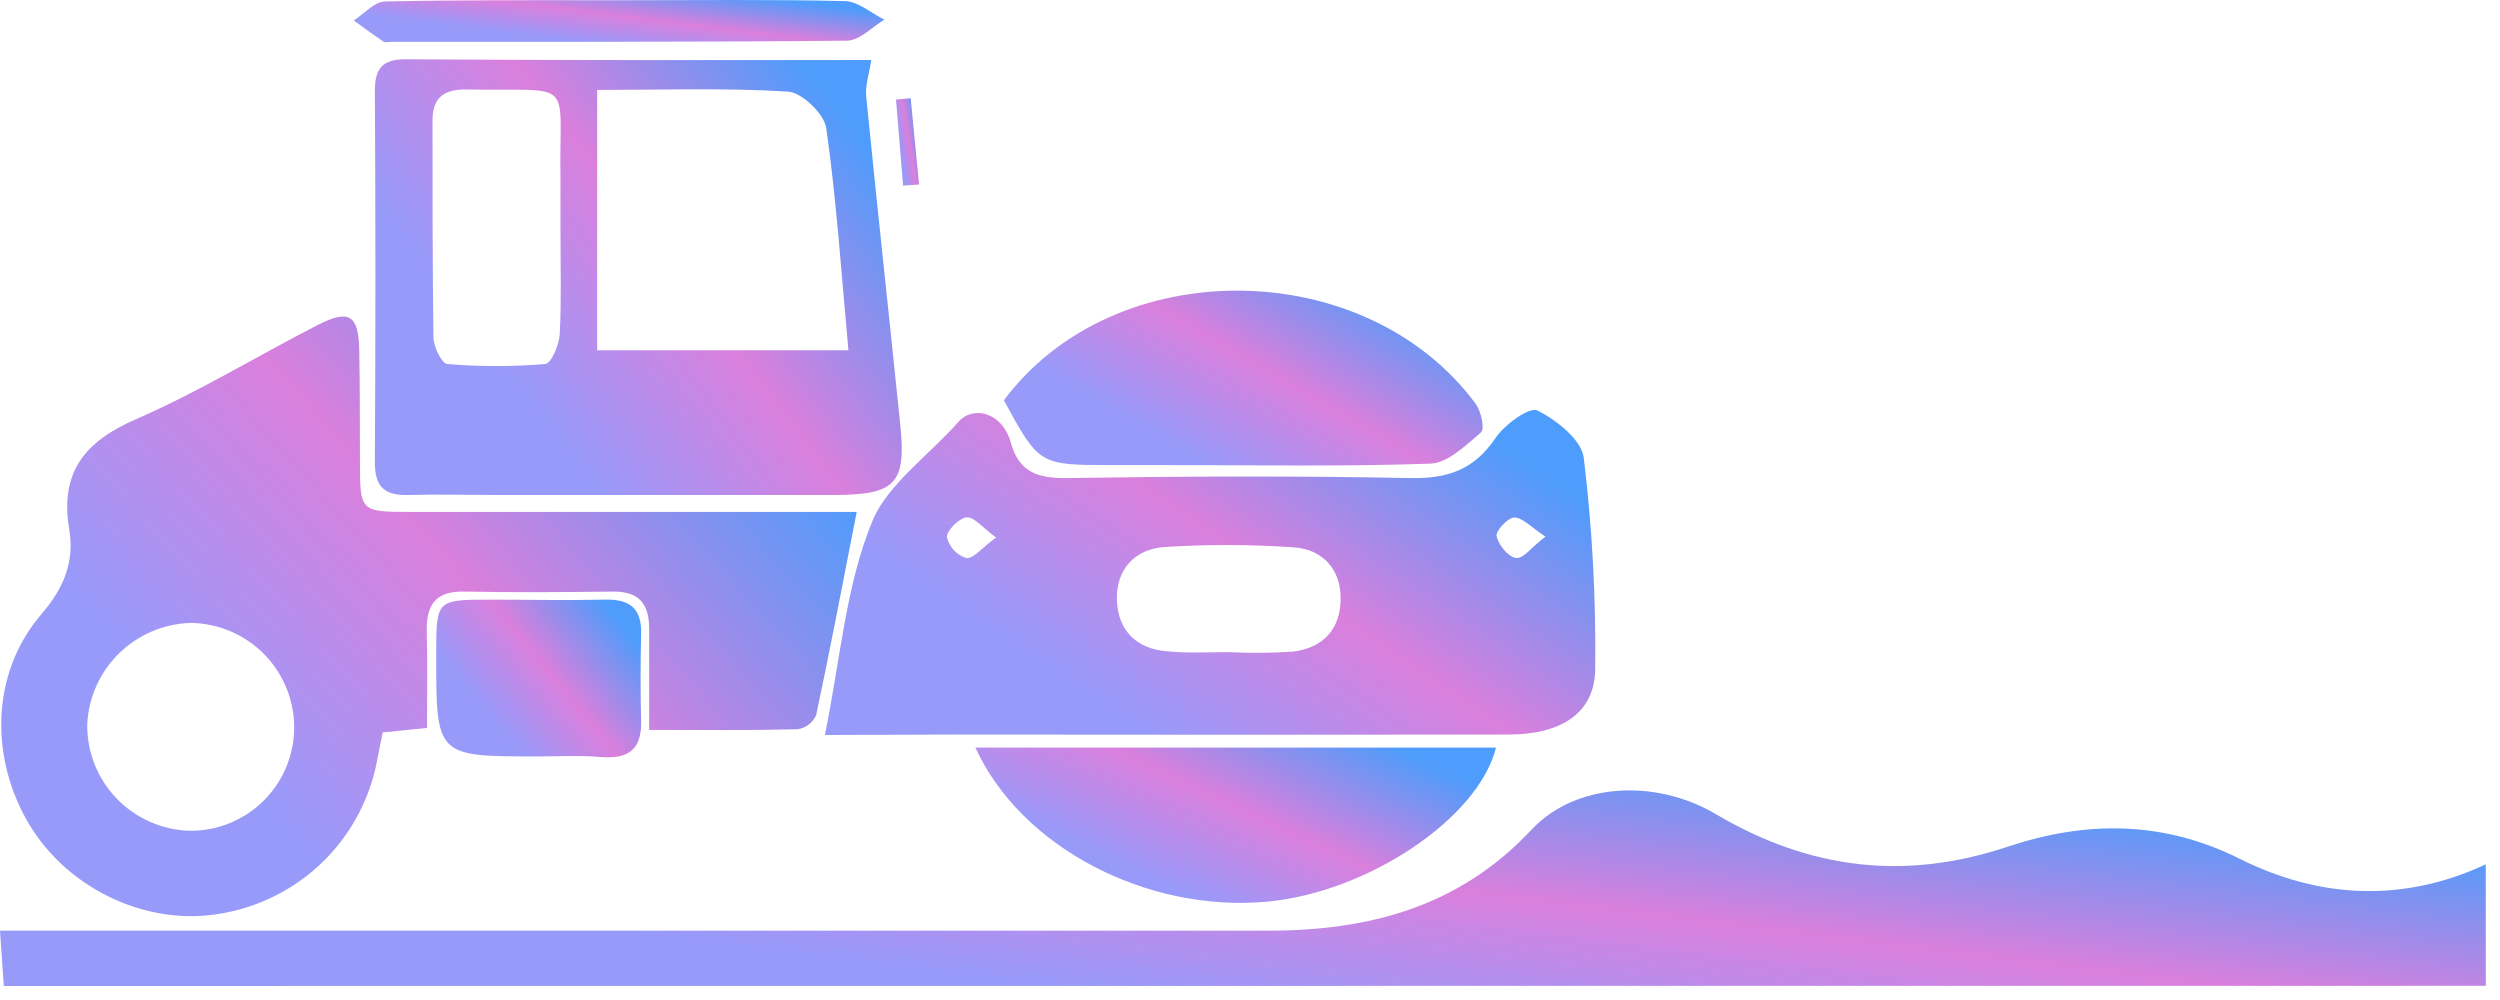 <svg width="175" height="70" viewBox="0 0 175 70" fill="none" xmlns="http://www.w3.org/2000/svg">
<path d="M0.266 69.019L0 65.149H3.272C31.755 65.149 60.238 65.149 88.721 65.149C95.82 65.149 102.146 63.501 107.225 58.058C110.225 54.869 115.751 54.422 120.116 56.995C126.65 60.849 133.311 61.678 140.538 59.27C145.995 57.452 151.377 57.415 156.792 60.121C162.34 62.895 168.207 63.209 174.005 60.503V69.008L0.266 69.019Z" fill="url(#paint0_linear_26_391)"/>
<path d="M29.892 50.957L26.785 51.27C26.614 52.132 26.47 52.897 26.31 53.662C25.731 56.274 24.379 58.652 22.43 60.489C20.48 62.326 18.022 63.536 15.375 63.964C10.339 64.825 4.892 62.305 2.132 57.851C-0.768 53.126 -0.65 47.093 2.92 42.968C4.519 41.107 5.217 39.247 4.844 37.041C4.183 33.07 5.91 30.918 9.502 29.349C13.883 27.452 17.991 24.927 22.255 22.742C24.451 21.621 25.101 22.051 25.149 24.528C25.197 27.096 25.186 29.663 25.197 32.23C25.197 35.808 25.197 35.829 28.703 35.834C37.941 35.834 47.178 35.834 56.415 35.834H59.97C58.995 40.804 58.115 45.445 57.129 50.069C57.012 50.324 56.834 50.546 56.611 50.716C56.389 50.886 56.127 51 55.85 51.047C52.504 51.132 49.151 51.095 45.442 51.095C45.442 48.554 45.442 46.285 45.442 44.01C45.442 42.255 44.718 41.389 42.895 41.41C39.431 41.453 35.967 41.479 32.508 41.41C30.51 41.362 29.844 42.314 29.87 44.158C29.934 46.359 29.892 48.559 29.892 50.957ZM20.592 50.957C20.602 49.027 19.847 47.172 18.491 45.794C17.136 44.417 15.29 43.631 13.355 43.605C11.47 43.657 9.675 44.419 8.33 45.738C6.986 47.056 6.191 48.834 6.107 50.712C6.085 52.64 6.822 54.499 8.159 55.89C9.497 57.281 11.328 58.094 13.259 58.154C14.217 58.164 15.167 57.986 16.056 57.628C16.944 57.27 17.752 56.74 18.434 56.069C19.116 55.398 19.657 54.599 20.028 53.718C20.398 52.837 20.59 51.891 20.592 50.935V50.957Z" fill="url(#paint1_linear_26_391)"/>
<path d="M57.742 51.451C58.84 46.104 59.202 40.91 61.116 36.361C62.181 33.883 65.065 31.826 67.09 29.53C68.156 28.339 70.191 28.892 70.756 30.981C71.321 33.07 72.669 33.495 74.716 33.464C82.71 33.341 90.704 33.304 98.698 33.464C101.362 33.522 103.195 32.873 104.698 30.646C105.327 29.711 107.075 28.456 107.619 28.733C108.962 29.408 110.71 30.785 110.864 32.05C111.459 36.963 111.726 41.91 111.664 46.858C111.626 49.91 109.287 51.414 105.615 51.419C92.572 51.437 79.528 51.437 66.482 51.419L57.742 51.451ZM85.987 45.647C87.489 45.724 88.995 45.713 90.496 45.615C92.627 45.359 93.864 44.02 93.843 41.857C93.843 39.821 92.553 38.449 90.576 38.316C87.567 38.106 84.547 38.097 81.537 38.29C79.406 38.428 78.116 39.885 78.185 42.011C78.254 44.137 79.555 45.429 81.719 45.593C83.136 45.732 84.548 45.652 85.961 45.647H85.987ZM69.733 37.631C68.779 36.934 68.188 36.169 67.665 36.217C67.143 36.265 66.269 37.126 66.285 37.604C66.365 37.944 66.533 38.258 66.771 38.514C67.009 38.77 67.31 38.96 67.644 39.066C68.134 39.124 68.747 38.338 69.712 37.631H69.733ZM108.184 37.567C107.166 36.897 106.585 36.228 105.999 36.228C105.556 36.228 104.688 37.163 104.762 37.525C104.885 38.136 105.562 38.97 106.105 39.055C106.649 39.14 107.198 38.29 108.184 37.567Z" fill="url(#paint2_linear_26_391)"/>
<path d="M60.988 4.202C60.844 5.169 60.556 5.993 60.636 6.78C61.398 14.434 62.235 22.083 63.019 29.732C63.44 33.841 62.704 34.638 58.414 34.649C50.521 34.649 42.629 34.649 34.742 34.649C32.7 34.649 30.659 34.59 28.623 34.649C26.955 34.707 26.231 34.117 26.241 32.353C26.291 23.685 26.291 15.017 26.241 6.349C26.241 4.792 26.774 4.138 28.4 4.149C39.389 4.229 50.377 4.202 60.988 4.202ZM41.803 6.291V24.518H59.389C58.894 19.138 58.558 14.03 57.838 8.97C57.695 7.971 56.133 6.477 55.174 6.413C50.719 6.137 46.285 6.296 41.781 6.296L41.803 6.291ZM39.234 15.965C39.234 14.817 39.234 13.664 39.234 12.515C39.106 5.334 40.438 6.397 32.556 6.264C30.958 6.264 30.27 6.939 30.276 8.465C30.276 13.509 30.276 18.564 30.34 23.593C30.34 24.257 30.92 25.448 31.309 25.48C33.593 25.673 35.89 25.673 38.173 25.48C38.584 25.442 39.143 24.135 39.181 23.391C39.309 20.94 39.229 18.458 39.234 15.965Z" fill="url(#paint3_linear_26_391)"/>
<path d="M70.272 28.02C77.972 17.682 95.569 17.804 103.313 28.286C103.686 28.818 103.942 30.03 103.67 30.264C102.604 31.173 101.373 32.39 100.158 32.454C93.971 32.672 87.767 32.555 81.57 32.555H77.839C72.739 32.555 72.739 32.555 70.272 28.02Z" fill="url(#paint4_linear_26_391)"/>
<path d="M68.278 52.334H104.72C103.473 57.325 95.66 62.502 88.625 63.124C80.248 63.863 71.471 59.313 68.278 52.334Z" fill="url(#paint5_linear_26_391)"/>
<path d="M37.582 52.95C30.526 52.95 30.526 52.95 30.537 45.795C30.537 41.984 30.537 41.984 34.31 41.974C36.975 41.974 39.639 42.037 42.272 41.974C44.041 41.915 44.937 42.548 44.878 44.392C44.825 46.417 44.83 48.453 44.878 50.478C44.926 52.504 43.956 53.136 42.085 52.993C40.593 52.865 39.085 52.95 37.582 52.95Z" fill="url(#paint6_linear_26_391)"/>
<path d="M43.166 0.019C48.496 0.019 53.825 -0.05 59.117 0.077C60.055 0.077 60.977 0.922 61.904 1.374C61.035 1.906 60.172 2.836 59.298 2.847C48.64 2.953 38.035 2.921 27.397 2.926C27.221 2.926 26.998 2.985 26.864 2.926C26.15 2.448 25.463 1.938 24.765 1.433C25.489 0.965 26.203 0.12 26.939 0.104C32.343 -0.013 37.747 0.019 43.166 0.019Z" fill="url(#paint7_linear_26_391)"/>
<path d="M63.215 12.994L62.72 6.971L63.748 6.876L64.335 12.914L63.215 12.994Z" fill="url(#paint8_linear_26_391)"/>
<defs>
<linearGradient id="paint0_linear_26_391" x1="168.205" y1="53.239" x2="163.554" y2="90.536" gradientUnits="userSpaceOnUse">
<stop offset="0.146" stop-color="#4E9CFB"/>
<stop offset="0.458" stop-color="#DA7FDC"/>
<stop offset="0.724" stop-color="#989AFA"/>
</linearGradient>
<linearGradient id="paint1_linear_26_391" x1="57.974" y1="15.748" x2="0.226" y2="67.718" gradientUnits="userSpaceOnUse">
<stop offset="0.146" stop-color="#4E9CFB"/>
<stop offset="0.458" stop-color="#DA7FDC"/>
<stop offset="0.724" stop-color="#989AFA"/>
</linearGradient>
<linearGradient id="paint2_linear_26_391" x1="109.875" y1="25.22" x2="80.776" y2="68.72" gradientUnits="userSpaceOnUse">
<stop offset="0.146" stop-color="#4E9CFB"/>
<stop offset="0.458" stop-color="#DA7FDC"/>
<stop offset="0.724" stop-color="#989AFA"/>
</linearGradient>
<linearGradient id="paint3_linear_26_391" x1="61.893" y1="-0.508" x2="21.195" y2="30.532" gradientUnits="userSpaceOnUse">
<stop offset="0.146" stop-color="#4E9CFB"/>
<stop offset="0.458" stop-color="#DA7FDC"/>
<stop offset="0.724" stop-color="#989AFA"/>
</linearGradient>
<linearGradient id="paint4_linear_26_391" x1="102.666" y1="18.476" x2="87.979" y2="43.84" gradientUnits="userSpaceOnUse">
<stop offset="0.146" stop-color="#4E9CFB"/>
<stop offset="0.458" stop-color="#DA7FDC"/>
<stop offset="0.724" stop-color="#989AFA"/>
</linearGradient>
<linearGradient id="paint5_linear_26_391" x1="103.505" y1="50.674" x2="91.885" y2="75.252" gradientUnits="userSpaceOnUse">
<stop offset="0.146" stop-color="#4E9CFB"/>
<stop offset="0.458" stop-color="#DA7FDC"/>
<stop offset="0.724" stop-color="#989AFA"/>
</linearGradient>
<linearGradient id="paint6_linear_26_391" x1="44.403" y1="40.284" x2="29.425" y2="52.559" gradientUnits="userSpaceOnUse">
<stop offset="0.146" stop-color="#4E9CFB"/>
<stop offset="0.458" stop-color="#DA7FDC"/>
<stop offset="0.724" stop-color="#989AFA"/>
</linearGradient>
<linearGradient id="paint7_linear_26_391" x1="60.666" y1="-0.451" x2="59.653" y2="7.59" gradientUnits="userSpaceOnUse">
<stop offset="0.146" stop-color="#4E9CFB"/>
<stop offset="0.458" stop-color="#DA7FDC"/>
<stop offset="0.724" stop-color="#989AFA"/>
</linearGradient>
<linearGradient id="paint8_linear_26_391" x1="64.281" y1="5.942" x2="61.538" y2="6.398" gradientUnits="userSpaceOnUse">
<stop offset="0.146" stop-color="#4E9CFB"/>
<stop offset="0.458" stop-color="#DA7FDC"/>
<stop offset="0.724" stop-color="#989AFA"/>
</linearGradient>
</defs>
</svg>
